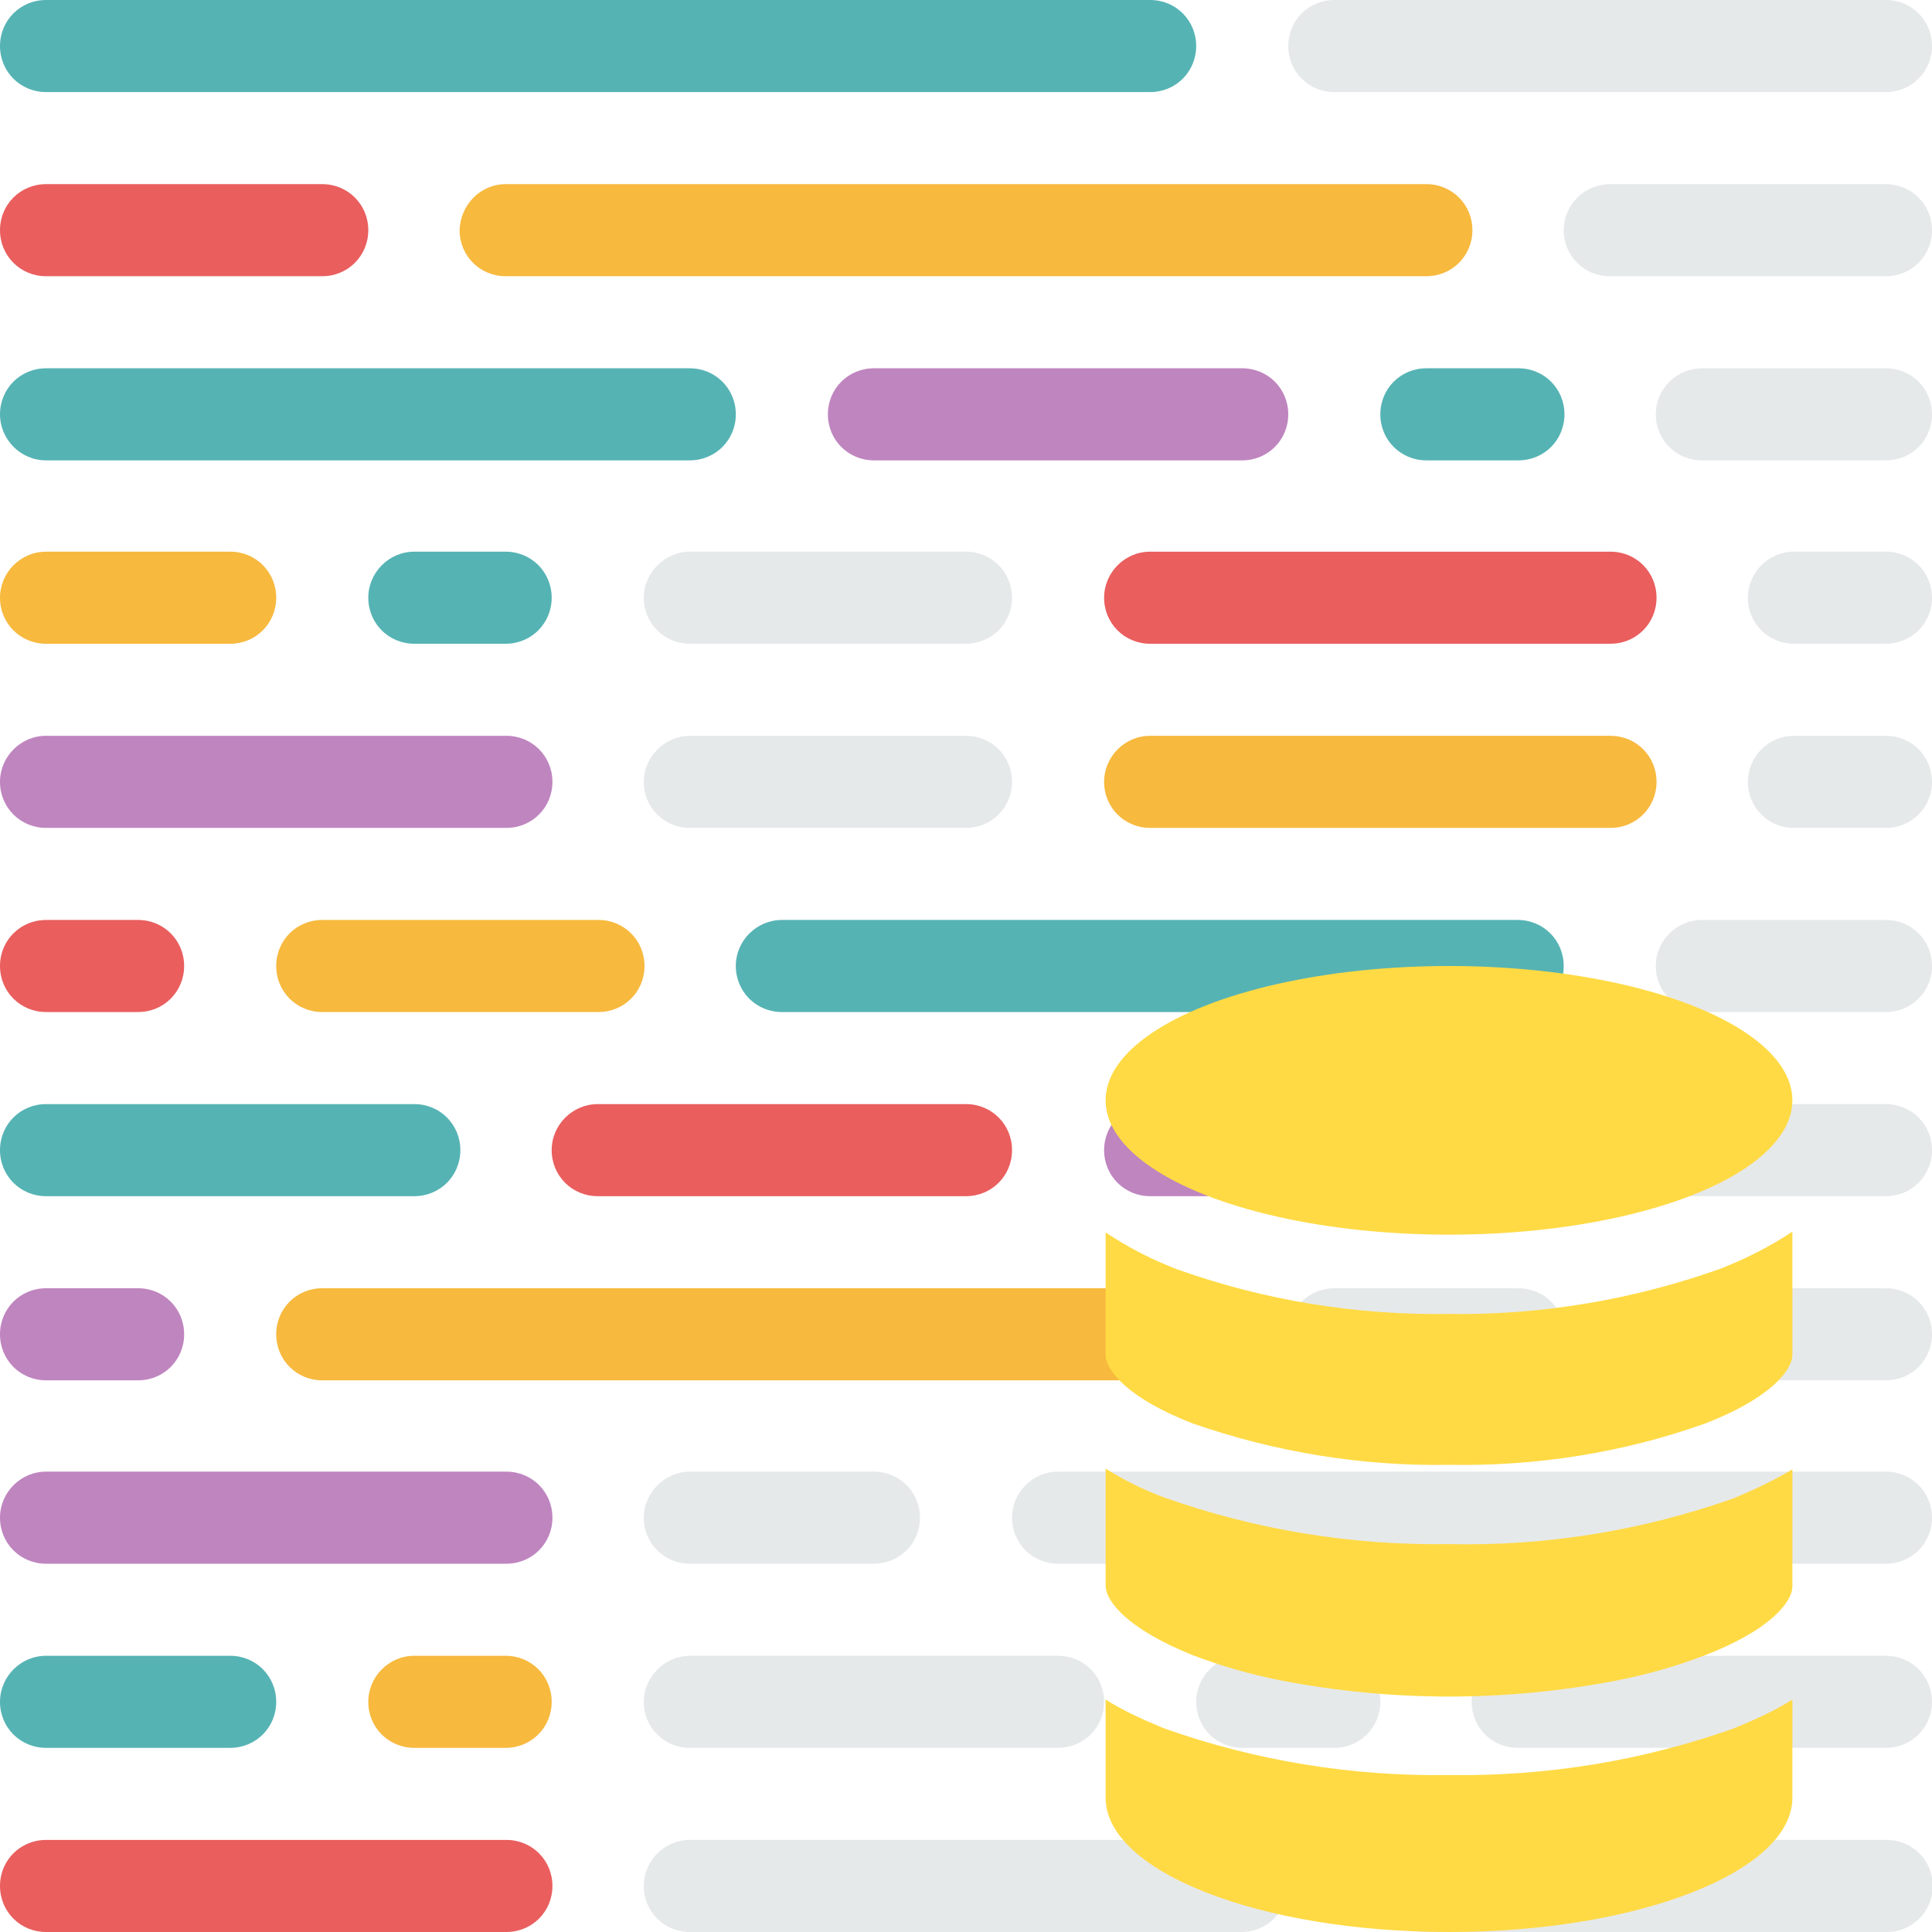 <?xml version="1.0" encoding="utf-8"?>
<!-- Generator: Adobe Illustrator 23.1.0, SVG Export Plug-In . SVG Version: 6.00 Build 0)  -->
<svg version="1.1" xmlns="http://www.w3.org/2000/svg" xmlns:xlink="http://www.w3.org/1999/xlink" x="0px" y="0px"
	 viewBox="0 0 256 256" style="enable-background:new 0 0 256 256;" xml:space="preserve">
<style type="text/css">
	.st0{opacity:0.5;fill-rule:evenodd;clip-rule:evenodd;fill:#CFD4D7;enable-background:new    ;}
	.st1{fill-rule:evenodd;clip-rule:evenodd;fill:#EA5E5E;}
	.st2{fill-rule:evenodd;clip-rule:evenodd;fill:#F7B93E;}
	.st3{fill-rule:evenodd;clip-rule:evenodd;fill:#56B3B4;}
	.st4{fill-rule:evenodd;clip-rule:evenodd;fill:#BF85BF;}
	.st5{fill:#FFDA44;}
</style>
<g id="Layer_1">
	<title>prettier-icon-light</title>
	<desc>Created with sketchtool.</desc>
	<g id="key">
		<g id="prettier-icon-light">
			<g>
				<g id="line-11" transform="translate(0, 200)">
					<path id="line-11-dash-3" class="st0" d="M189,43.8h61c3.4,0,6.1,2.7,6.1,6.1l0,0c0,3.4-2.7,6.1-6.1,6.1h-61
						c-3.4,0-6.1-2.7-6.1-6.1l0,0C182.9,46.5,185.6,43.8,189,43.8z"/>
					<path id="line-11-dash-2" class="st0" d="M91.4,43.8h73.1c3.4,0,6.1,2.7,6.1,6.1l0,0c0,3.4-2.7,6.1-6.1,6.1H91.4
						c-3.4,0-6.1-2.7-6.1-6.1l0,0C85.3,46.5,88.1,43.8,91.4,43.8z"/>
					<path id="line-11-dash-1" class="st1" d="M6.1,43.8h61c3.4,0,6.1,2.7,6.1,6.1l0,0c0,3.4-2.7,6.1-6.1,6.1h-61
						C2.7,56,0,53.3,0,49.9l0,0C0,46.5,2.7,43.8,6.1,43.8z"/>
				</g>
				<g id="line-10" transform="translate(0, 180)">
					<path id="line-10-dash-5" class="st0" d="M201.1,39.4h48.8c3.4,0,6.1,2.7,6.1,6.1l0,0c0,3.4-2.7,6.1-6.1,6.1h-48.8
						c-3.4,0-6.1-2.7-6.1-6.1l0,0C195,42.2,197.8,39.4,201.1,39.4z"/>
					<path id="line-10-dash-4" class="st0" d="M164.6,39.4h12.2c3.4,0,6.1,2.7,6.1,6.1l0,0c0,3.4-2.7,6.1-6.1,6.1h-12.2
						c-3.4,0-6.1-2.7-6.1-6.1l0,0C158.5,42.2,161.2,39.4,164.6,39.4z"/>
					<path id="line-10-dash-3" class="st0" d="M91.4,39.4h48.8c3.4,0,6.1,2.7,6.1,6.1l0,0c0,3.4-2.7,6.1-6.1,6.1H91.4
						c-3.4,0-6.1-2.7-6.1-6.1l0,0C85.3,42.2,88.1,39.4,91.4,39.4z"/>
					<path id="line-10-dash-2" class="st2" d="M54.9,39.4H67c3.4,0,6.1,2.7,6.1,6.1l0,0c0,3.4-2.7,6.1-6.1,6.1H54.9
						c-3.4,0-6.1-2.7-6.1-6.1l0,0C48.8,42.2,51.5,39.4,54.9,39.4z"/>
					<path id="line-10-dash-1" class="st3" d="M6.1,39.4h24.4c3.4,0,6.1,2.7,6.1,6.1l0,0c0,3.4-2.7,6.1-6.1,6.1H6.1
						c-3.4,0-6.1-2.7-6.1-6.1l0,0C0,42.2,2.7,39.4,6.1,39.4z"/>
				</g>
				<g id="line-9" transform="translate(0, 160)">
					<path id="line-9-dash-3" class="st0" d="M140.2,35h109.7c3.4,0,6.1,2.7,6.1,6.1l0,0c0,3.4-2.7,6.1-6.1,6.1H140.2
						c-3.4,0-6.1-2.7-6.1-6.1l0,0C134.1,37.8,136.8,35,140.2,35z"/>
					<path id="line-9-dash-2" class="st0" d="M91.4,35h24.4c3.4,0,6.1,2.7,6.1,6.1l0,0c0,3.4-2.7,6.1-6.1,6.1H91.4
						c-3.4,0-6.1-2.7-6.1-6.1l0,0C85.3,37.8,88.1,35,91.4,35z"/>
					<path id="line-9-dash-1" class="st4" d="M6.1,35h61c3.4,0,6.1,2.7,6.1,6.1l0,0c0,3.4-2.7,6.1-6.1,6.1h-61
						c-3.4,0-6.1-2.7-6.1-6.1l0,0C0,37.8,2.7,35,6.1,35z"/>
				</g>
				<g id="line-8" transform="translate(0, 140)">
					<path id="line-8-dash-4" class="st0" d="M225.5,30.7h24.4c3.4,0,6.1,2.7,6.1,6.1l0,0c0,3.4-2.7,6.1-6.1,6.1h-24.4
						c-3.4,0-6.1-2.7-6.1-6.1l0,0C219.4,33.4,222.2,30.7,225.5,30.7z"/>
					<path id="line-8-dash-3" class="st0" d="M176.8,30.7h24.4c3.4,0,6.1,2.7,6.1,6.1l0,0c0,3.4-2.7,6.1-6.1,6.1h-24.4
						c-3.4,0-6.1-2.7-6.1-6.1l0,0C170.7,33.4,173.4,30.7,176.8,30.7z"/>
					<path id="line-8-dash-2" class="st2" d="M42.7,30.7h109.7c3.4,0,6.1,2.7,6.1,6.1l0,0c0,3.4-2.7,6.1-6.1,6.1H42.7
						c-3.4,0-6.1-2.7-6.1-6.1l0,0C36.6,33.4,39.3,30.7,42.7,30.7z"/>
					<path id="line-8-dash-1" class="st4" d="M6.1,30.7h12.2c3.4,0,6.1,2.7,6.1,6.1l0,0c0,3.4-2.7,6.1-6.1,6.1H6.1
						c-3.4,0-6.1-2.7-6.1-6.1l0,0C0,33.4,2.7,30.7,6.1,30.7z"/>
				</g>
				<g id="line-7" transform="translate(0, 120)">
					<path id="line-7-dash-4" class="st0" d="M213.3,26.3h36.6c3.4,0,6.1,2.7,6.1,6.1l0,0c0,3.4-2.7,6.1-6.1,6.1h-36.6
						c-3.4,0-6.1-2.7-6.1-6.1l0,0C207.2,29,210,26.3,213.3,26.3z"/>
					<path id="line-7-dash-3" class="st4" d="M152.4,26.3H189c3.4,0,6.1,2.7,6.1,6.1l0,0c0,3.4-2.7,6.1-6.1,6.1h-36.6
						c-3.4,0-6.1-2.7-6.1-6.1l0,0C146.3,29,149,26.3,152.4,26.3z"/>
					<path id="line-7-dash-2" class="st1" d="M79.2,26.3H128c3.4,0,6.1,2.7,6.1,6.1l0,0c0,3.4-2.7,6.1-6.1,6.1H79.2
						c-3.4,0-6.1-2.7-6.1-6.1l0,0C73.1,29,75.9,26.3,79.2,26.3z"/>
					<path id="line-7-dash-1" class="st3" d="M6.1,26.3h48.8c3.4,0,6.1,2.7,6.1,6.1l0,0c0,3.4-2.7,6.1-6.1,6.1H6.1
						c-3.4,0-6.1-2.7-6.1-6.1l0,0C0,29,2.7,26.3,6.1,26.3z"/>
				</g>
				<g id="line-6" transform="translate(0, 100)">
					<path id="line-6-dash-4" class="st0" d="M225.5,21.9h24.4c3.4,0,6.1,2.7,6.1,6.1l0,0c0,3.4-2.7,6.1-6.1,6.1h-24.4
						c-3.4,0-6.1-2.7-6.1-6.1l0,0C219.4,24.6,222.2,21.9,225.5,21.9z"/>
					<path id="line-6-dash-3" class="st3" d="M103.6,21.9h97.5c3.4,0,6.1,2.7,6.1,6.1l0,0c0,3.4-2.7,6.1-6.1,6.1h-97.5
						c-3.4,0-6.1-2.7-6.1-6.1l0,0C97.5,24.6,100.3,21.9,103.6,21.9z"/>
					<path id="line-6-dash-2" class="st2" d="M42.7,21.9h36.6c3.4,0,6.1,2.7,6.1,6.1l0,0c0,3.4-2.7,6.1-6.1,6.1H42.7
						c-3.4,0-6.1-2.7-6.1-6.1l0,0C36.6,24.6,39.3,21.9,42.7,21.9z"/>
					<path id="line-6-dash-1" class="st1" d="M6.1,21.9h12.2c3.4,0,6.1,2.7,6.1,6.1l0,0c0,3.4-2.7,6.1-6.1,6.1H6.1
						C2.7,34.1,0,31.4,0,28l0,0C0,24.6,2.7,21.9,6.1,21.9z"/>
				</g>
				<g id="line-5" transform="translate(0, 80)">
					<path id="line-5-dash-4" class="st0" d="M237.7,17.5h12.2c3.4,0,6.1,2.7,6.1,6.1l0,0c0,3.4-2.7,6.1-6.1,6.1h-12.2
						c-3.4,0-6.1-2.7-6.1-6.1l0,0C231.6,20.3,234.3,17.5,237.7,17.5z"/>
					<path id="line-5-dash-3" class="st2" d="M152.4,17.5h61c3.4,0,6.1,2.7,6.1,6.1l0,0c0,3.4-2.7,6.1-6.1,6.1h-61
						c-3.4,0-6.1-2.7-6.1-6.1l0,0C146.3,20.3,149,17.5,152.4,17.5z"/>
					<path id="line-5-dash-2" class="st0" d="M91.4,17.5H128c3.4,0,6.1,2.7,6.1,6.1l0,0c0,3.4-2.7,6.1-6.1,6.1H91.4
						c-3.4,0-6.1-2.7-6.1-6.1l0,0C85.3,20.3,88.1,17.5,91.4,17.5z"/>
					<path id="line-5-dash-1" class="st4" d="M6.1,17.5h61c3.4,0,6.1,2.7,6.1,6.1l0,0c0,3.4-2.7,6.1-6.1,6.1h-61
						C2.7,29.7,0,27,0,23.6l0,0C0,20.3,2.7,17.5,6.1,17.5z"/>
				</g>
				<g id="line-4" transform="translate(0, 60)">
					<path id="line-4-dash-5" class="st0" d="M237.7,13.1h12.2c3.4,0,6.1,2.7,6.1,6.1l0,0c0,3.4-2.7,6.1-6.1,6.1h-12.2
						c-3.4,0-6.1-2.7-6.1-6.1l0,0C231.6,15.9,234.3,13.1,237.7,13.1z"/>
					<path id="line-4-dash-4" class="st1" d="M152.4,13.1h61c3.4,0,6.1,2.7,6.1,6.1l0,0c0,3.4-2.7,6.1-6.1,6.1h-61
						c-3.4,0-6.1-2.7-6.1-6.1l0,0C146.3,15.9,149,13.1,152.4,13.1z"/>
					<path id="line-4-dash-3" class="st0" d="M91.4,13.1H128c3.4,0,6.1,2.7,6.1,6.1l0,0c0,3.4-2.7,6.1-6.1,6.1H91.4
						c-3.4,0-6.1-2.7-6.1-6.1l0,0C85.3,15.9,88.1,13.1,91.4,13.1z"/>
					<path id="line-4-dash-2" class="st3" d="M54.9,13.1H67c3.4,0,6.1,2.7,6.1,6.1l0,0c0,3.4-2.7,6.1-6.1,6.1H54.9
						c-3.4,0-6.1-2.7-6.1-6.1l0,0C48.8,15.9,51.5,13.1,54.9,13.1z"/>
					<path id="line-4-dash-1" class="st2" d="M6.1,13.1h24.4c3.4,0,6.1,2.7,6.1,6.1l0,0c0,3.4-2.7,6.1-6.1,6.1H6.1
						c-3.4,0-6.1-2.7-6.1-6.1l0,0C0,15.9,2.7,13.1,6.1,13.1z"/>
				</g>
				<g id="line-3" transform="translate(0, 40)">
					<path id="line-3-dash-4" class="st0" d="M225.5,8.8h24.4c3.4,0,6.1,2.7,6.1,6.1l0,0c0,3.4-2.7,6.1-6.1,6.1h-24.4
						c-3.4,0-6.1-2.7-6.1-6.1l0,0C219.4,11.5,222.2,8.8,225.5,8.8z"/>
					<path id="line-3-dash-3" class="st3" d="M189,8.8h12.2c3.4,0,6.1,2.7,6.1,6.1l0,0c0,3.4-2.7,6.1-6.1,6.1H189
						c-3.4,0-6.1-2.7-6.1-6.1l0,0C182.9,11.5,185.6,8.8,189,8.8z"/>
					<path id="line-3-dash-2" class="st4" d="M115.8,8.8h48.8c3.4,0,6.1,2.7,6.1,6.1l0,0c0,3.4-2.7,6.1-6.1,6.1h-48.8
						c-3.4,0-6.1-2.7-6.1-6.1l0,0C109.7,11.5,112.4,8.8,115.8,8.8z"/>
					<path id="line-3-dash-1" class="st3" d="M6.1,8.8h85.3c3.4,0,6.1,2.7,6.1,6.1l0,0c0,3.4-2.7,6.1-6.1,6.1H6.1
						C2.7,21,0,18.2,0,14.9l0,0C0,11.5,2.7,8.8,6.1,8.8z"/>
				</g>
				<g id="line-2" transform="translate(0, 20)">
					<path id="line-2-dash-3" class="st0" d="M213.3,4.4h36.6c3.4,0,6.1,2.7,6.1,6.1l0,0c0,3.4-2.7,6.1-6.1,6.1h-36.6
						c-3.4,0-6.1-2.7-6.1-6.1l0,0C207.2,7.1,210,4.4,213.3,4.4z"/>
					<path id="line-2-dash-2" class="st2" d="M67,4.4H189c3.4,0,6.1,2.7,6.1,6.1l0,0c0,3.4-2.7,6.1-6.1,6.1H67
						c-3.4,0-6.1-2.7-6.1-6.1l0,0C61,7.1,63.7,4.4,67,4.4z"/>
					<path id="line-2-dash-1" class="st1" d="M6.1,4.4h36.6c3.4,0,6.1,2.7,6.1,6.1l0,0c0,3.4-2.7,6.1-6.1,6.1H6.1
						c-3.4,0-6.1-2.7-6.1-6.1l0,0C0,7.1,2.7,4.4,6.1,4.4z"/>
				</g>
				<g id="line-1">
					<path id="line-1-dash-2" class="st0" d="M176.8,0h73.1c3.4,0,6.1,2.7,6.1,6.1l0,0c0,3.4-2.7,6.1-6.1,6.1h-73.1
						c-3.4,0-6.1-2.7-6.1-6.1l0,0C170.7,2.7,173.4,0,176.8,0z"/>
					<path id="line-1-dash-1" class="st3" d="M6.1,0h146.3c3.4,0,6.1,2.7,6.1,6.1l0,0c0,3.4-2.7,6.1-6.1,6.1H6.1
						C2.7,12.2,0,9.5,0,6.1l0,0C0,2.7,2.7,0,6.1,0z"/>
				</g>
			</g>
		</g>
	</g>
</g>
<g id="Layer_2">
	<path class="st5" d="M158,188.6c10.9,3.8,22.4,5.7,34,5.5c11.6,0.2,23.1-1.6,34-5.5c8.5-3.3,11.5-7,11.5-9.1v-16.3
		c-3,2-6.2,3.6-9.5,4.9c-11.5,4.1-23.8,6.2-36,6c-12.3,0.2-24.5-1.8-36-5.9c-3.4-1.3-6.5-2.9-9.5-4.9v16.2
		C146.5,181.6,149.5,185.3,158,188.6z"/>
	<path class="st5" d="M158,219.3c3.9,1.5,7.8,2.6,11.9,3.4c7.3,1.4,14.7,2.1,22.1,2.1c7.4,0,14.8-0.7,22.1-2.1
		c4.1-0.8,8-1.9,11.9-3.4c8.5-3.3,11.5-7,11.5-9.1v-15.5c-2.5,1.5-5.1,2.7-7.7,3.8c-12.1,4.3-24.9,6.4-37.8,6.1
		c-12.9,0.2-25.7-1.9-37.8-6.2c-2.7-1-5.3-2.3-7.7-3.8v15.5C146.5,212.2,149.5,215.9,158,219.3z"/>
	<path class="st5" d="M192,256c25.1,0,45.5-8,45.5-17.8v-13c-2.2,1.4-4.6,2.5-7,3.5l-0.7,0.3c-12.1,4.3-24.9,6.4-37.8,6.2
		c-12.9,0.2-25.7-1.9-37.8-6.2c-0.2-0.1-0.5-0.2-0.7-0.3c-2.4-1-4.8-2.1-7-3.5v13C146.5,248,166.9,256,192,256z"/>
	<ellipse class="st5" cx="192" cy="145.8" rx="45.5" ry="17.8"/>
</g>
</svg>
